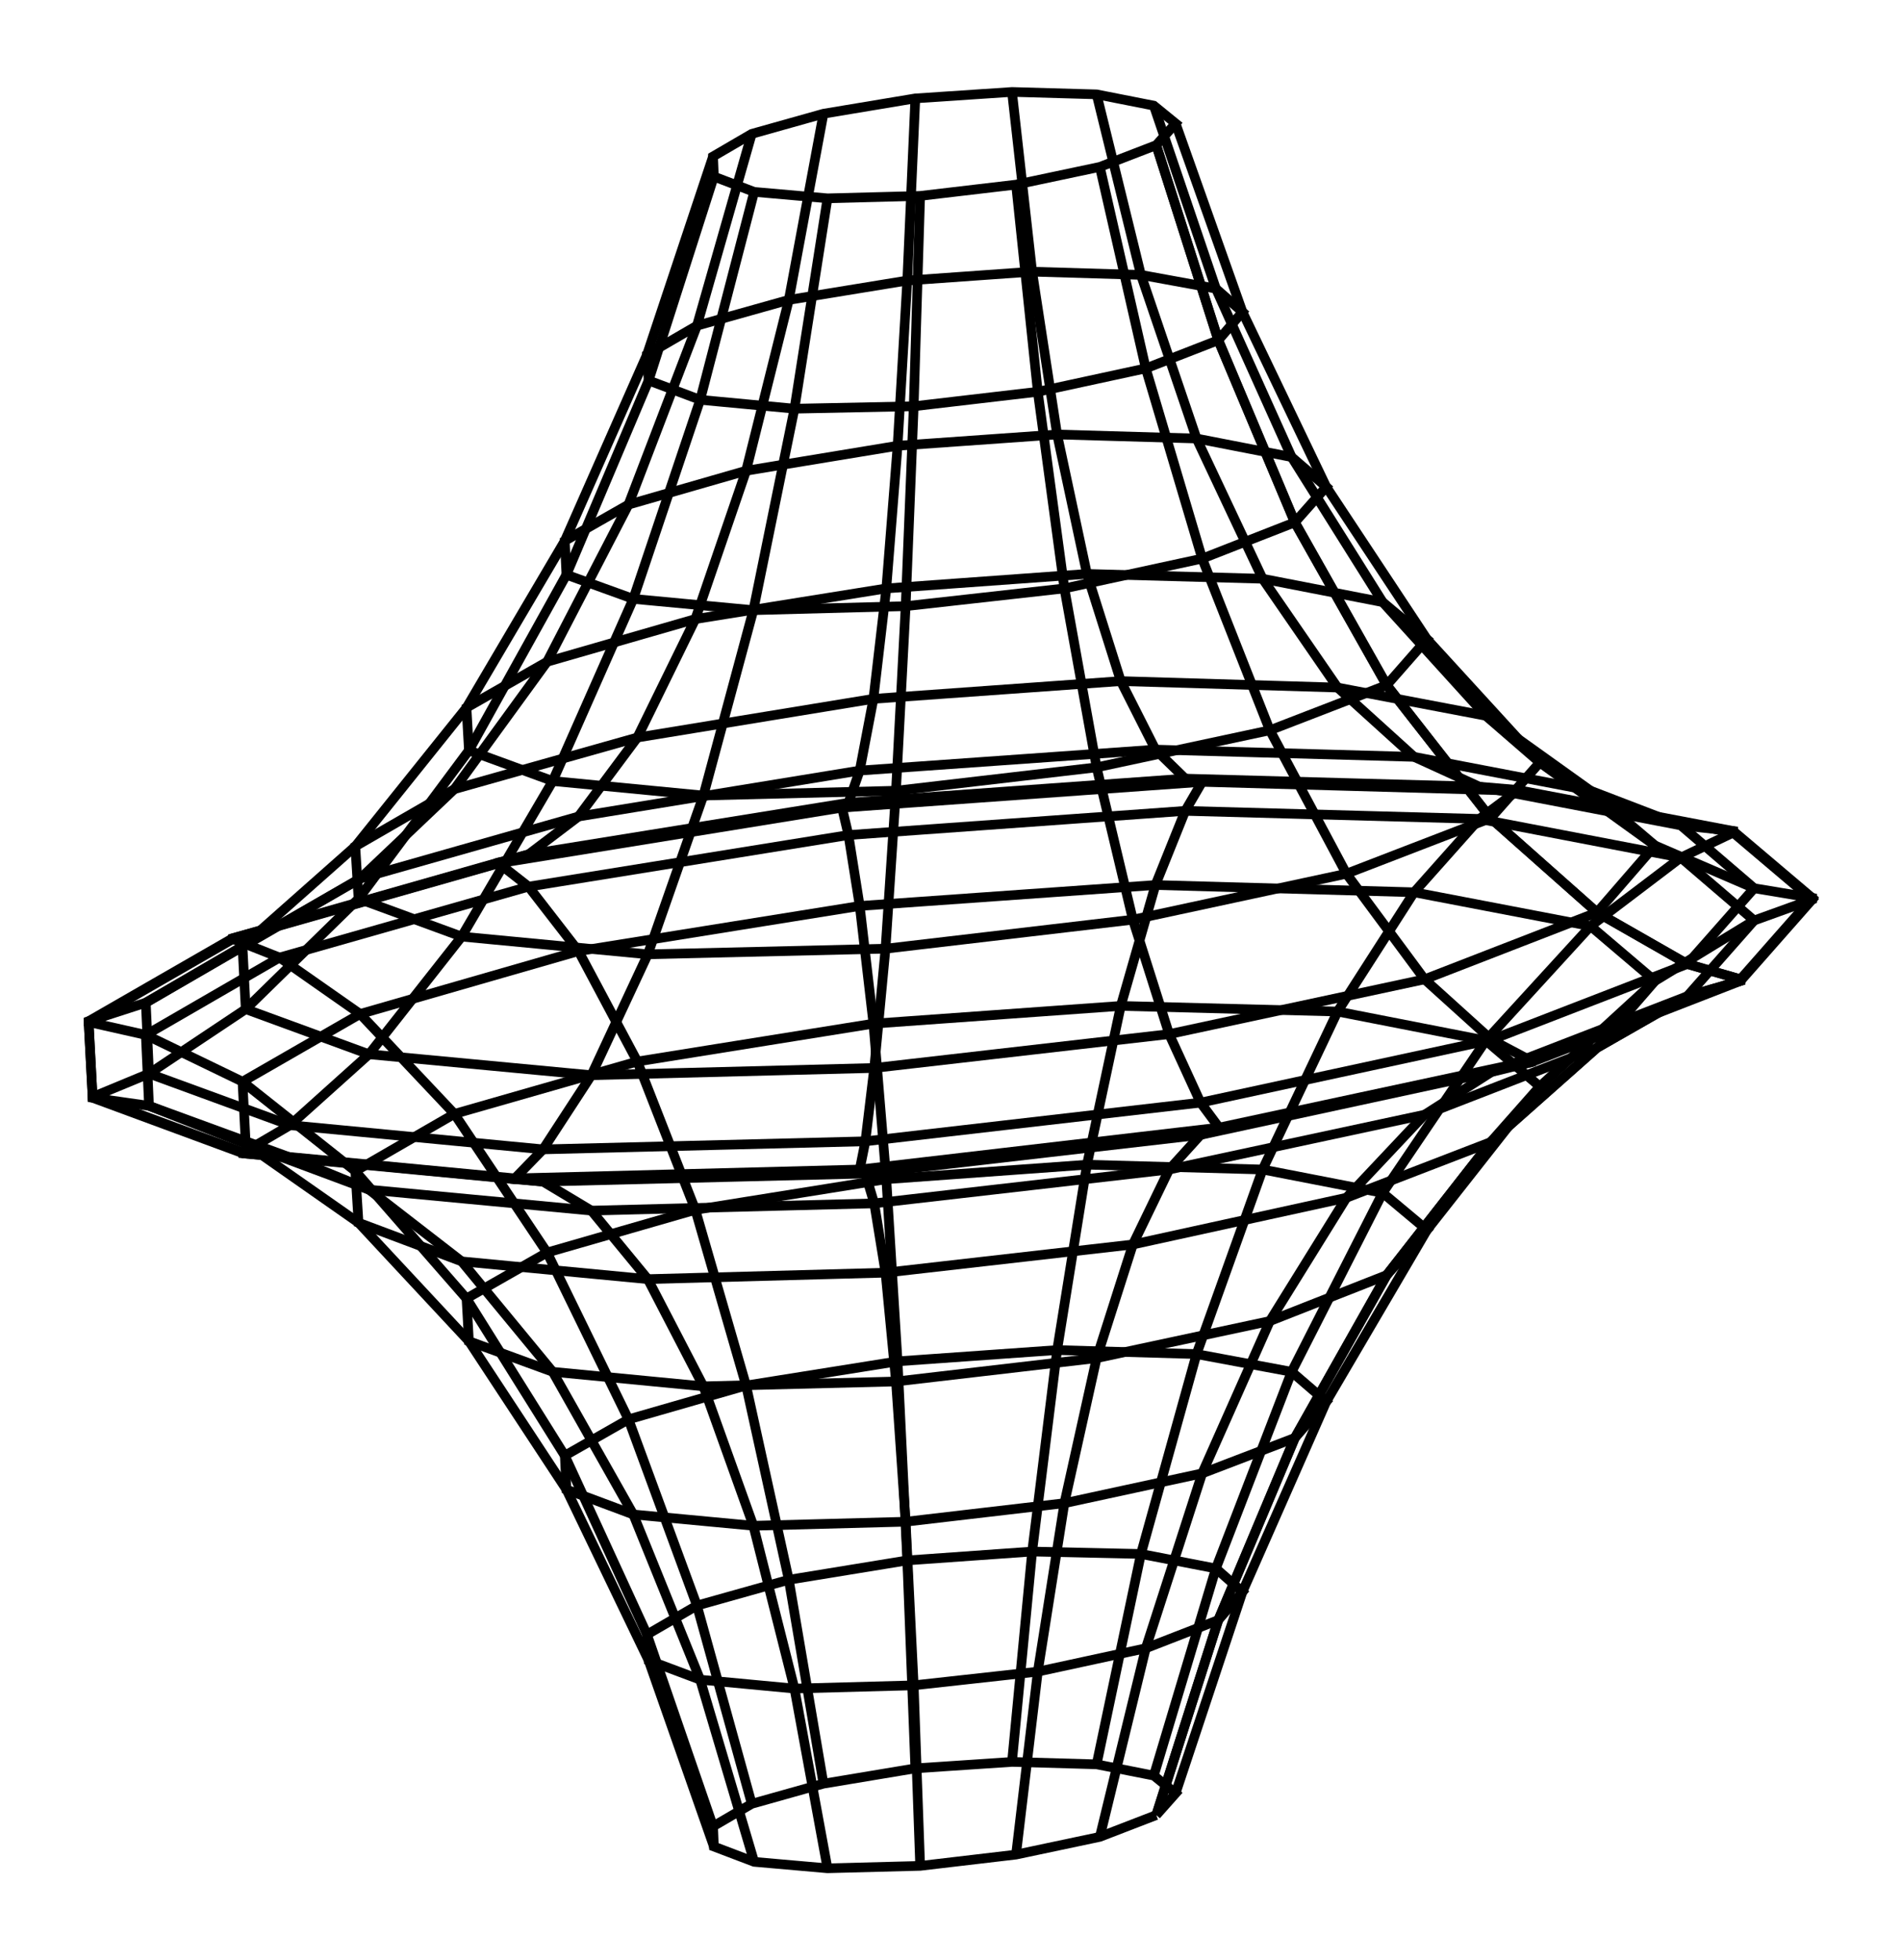 <svg xmlns="http://www.w3.org/2000/svg" width="97.0" height="100.0" viewBox="-53.035 -55.000 107.037 110.000">
<g fill="none" stroke="black" stroke-width="0.011%" transform="translate(0, 0) scale(45.37, -45.37)">
<polyline points="0.266,-1.036 0.196,-1.063 0.092,-1.085 -0.027,-1.099 -0.142,-1.102 -0.233,-1.094 -0.283,-1.075 -0.284,-1.050 -0.236,-1.022 -0.147,-0.997 -0.033,-0.978 0.087,-0.970 0.192,-0.973 0.263,-0.987 0.290,-1.009 0.266,-1.036" />
<polyline points="0.343,-0.794 0.253,-0.829 0.119,-0.858 -0.035,-0.875 -0.183,-0.879 -0.300,-0.868 -0.364,-0.844 -0.366,-0.812 -0.304,-0.776 -0.190,-0.744 -0.043,-0.720 0.112,-0.709 0.247,-0.712 0.340,-0.730 0.373,-0.759 0.343,-0.794" />
<polyline points="0.438,-0.568 0.323,-0.612 0.152,-0.649 -0.045,-0.672 -0.234,-0.677 -0.383,-0.663 -0.466,-0.632 -0.468,-0.590 -0.389,-0.545 -0.243,-0.503 -0.055,-0.473 0.143,-0.459 0.316,-0.464 0.434,-0.486 0.477,-0.523 0.438,-0.568" />
<polyline points="0.552,-0.366 0.407,-0.423 0.192,-0.469 -0.057,-0.498 -0.296,-0.504 -0.483,-0.486 -0.587,-0.448 -0.590,-0.395 -0.490,-0.338 -0.306,-0.285 -0.069,-0.247 0.180,-0.229 0.398,-0.235 0.547,-0.264 0.602,-0.310 0.552,-0.366" />
<polyline points="0.681,-0.201 0.502,-0.270 0.237,-0.328 -0.070,-0.363 -0.365,-0.371 -0.596,-0.349 -0.724,-0.301 -0.728,-0.237 -0.605,-0.166 -0.378,-0.101 -0.085,-0.054 0.222,-0.032 0.491,-0.039 0.675,-0.075 0.742,-0.132 0.681,-0.201" />
<polyline points="0.813,-0.084 0.599,-0.167 0.282,-0.235 -0.084,-0.277 -0.435,-0.286 -0.711,-0.260 -0.864,-0.203 -0.868,-0.126 -0.722,-0.042 -0.451,0.036 -0.102,0.092 0.265,0.118 0.586,0.109 0.805,0.067 0.885,-0.001 0.813,-0.084" />
<polyline points="0.925,-0.020 0.682,-0.114 0.321,-0.192 -0.095,-0.240 -0.495,-0.250 -0.809,-0.220 -0.984,-0.156 -0.988,-0.068 -0.822,0.028 -0.513,0.116 -0.116,0.180 0.302,0.210 0.667,0.200 0.917,0.152 1.008,0.074 0.925,-0.020" />
<polyline points="0.991,-0.001 0.731,-0.102 0.344,-0.185 -0.102,-0.236 -0.530,-0.247 -0.867,-0.215 -1.054,-0.146 -1.059,-0.052 -0.880,0.051 -0.550,0.145 -0.124,0.214 0.323,0.246 0.714,0.235 0.982,0.183 1.080,0.100 0.991,-0.001" />
<polyline points="0.991,0.001 0.731,-0.100 0.344,-0.183 -0.102,-0.235 -0.530,-0.246 -0.867,-0.214 -1.054,-0.145 -1.059,-0.051 -0.880,0.052 -0.550,0.146 -0.124,0.215 0.323,0.247 0.714,0.236 0.982,0.185 1.080,0.102 0.991,0.001" />
<polyline points="0.925,0.020 0.682,-0.074 0.321,-0.152 -0.095,-0.200 -0.495,-0.210 -0.809,-0.180 -0.984,-0.116 -0.988,-0.028 -0.822,0.068 -0.513,0.156 -0.116,0.220 0.302,0.250 0.667,0.240 0.917,0.192 1.008,0.114 0.925,0.020" />
<polyline points="0.813,0.084 0.599,0.001 0.282,-0.067 -0.084,-0.109 -0.435,-0.118 -0.711,-0.092 -0.864,-0.036 -0.868,0.042 -0.722,0.126 -0.451,0.203 -0.102,0.260 0.265,0.286 0.586,0.277 0.805,0.235 0.885,0.167 0.813,0.084" />
<polyline points="0.681,0.201 0.502,0.132 0.237,0.075 -0.070,0.039 -0.365,0.032 -0.596,0.054 -0.724,0.101 -0.728,0.166 -0.605,0.237 -0.378,0.301 -0.085,0.349 0.222,0.371 0.491,0.363 0.675,0.328 0.742,0.270 0.681,0.201" />
<polyline points="0.552,0.366 0.407,0.310 0.192,0.264 -0.057,0.235 -0.296,0.229 -0.483,0.247 -0.587,0.285 -0.590,0.338 -0.490,0.395 -0.306,0.448 -0.069,0.486 0.180,0.504 0.398,0.498 0.547,0.469 0.602,0.423 0.552,0.366" />
<polyline points="0.438,0.568 0.323,0.523 0.152,0.486 -0.045,0.464 -0.234,0.459 -0.383,0.473 -0.466,0.503 -0.468,0.545 -0.389,0.590 -0.243,0.632 -0.055,0.663 0.143,0.677 0.316,0.672 0.434,0.649 0.477,0.612 0.438,0.568" />
<polyline points="0.343,0.794 0.253,0.759 0.119,0.730 -0.035,0.712 -0.183,0.709 -0.300,0.720 -0.364,0.744 -0.366,0.776 -0.304,0.812 -0.190,0.844 -0.043,0.868 0.112,0.879 0.247,0.875 0.340,0.858 0.373,0.829 0.343,0.794" />
<polyline points="0.266,1.036 0.196,1.009 0.092,0.987 -0.027,0.973 -0.142,0.970 -0.233,0.978 -0.283,0.997 -0.284,1.022 -0.236,1.050 -0.147,1.075 -0.033,1.094 0.087,1.102 0.192,1.099 0.263,1.085 0.290,1.063 0.266,1.036" />
<polyline points="0.266,-1.036 0.343,-0.794 0.438,-0.568 0.552,-0.366 0.681,-0.201 0.813,-0.084 0.925,-0.020 0.991,-0.001 0.991,0.001 0.925,0.020 0.813,0.084 0.681,0.201 0.552,0.366 0.438,0.568 0.343,0.794 0.266,1.036" />
<polyline points="0.196,-1.063 0.253,-0.829 0.323,-0.612 0.407,-0.423 0.502,-0.270 0.599,-0.167 0.682,-0.114 0.731,-0.102 0.731,-0.100 0.682,-0.074 0.599,0.001 0.502,0.132 0.407,0.310 0.323,0.523 0.253,0.759 0.196,1.009" />
<polyline points="0.092,-1.085 0.119,-0.858 0.152,-0.649 0.192,-0.469 0.237,-0.328 0.282,-0.235 0.321,-0.192 0.344,-0.185 0.344,-0.183 0.321,-0.152 0.282,-0.067 0.237,0.075 0.192,0.264 0.152,0.486 0.119,0.730 0.092,0.987" />
<polyline points="-0.027,-1.099 -0.035,-0.875 -0.045,-0.672 -0.057,-0.498 -0.070,-0.363 -0.084,-0.277 -0.095,-0.240 -0.102,-0.236 -0.102,-0.235 -0.095,-0.200 -0.084,-0.109 -0.070,0.039 -0.057,0.235 -0.045,0.464 -0.035,0.712 -0.027,0.973" />
<polyline points="-0.142,-1.102 -0.183,-0.879 -0.234,-0.677 -0.296,-0.504 -0.365,-0.371 -0.435,-0.286 -0.495,-0.250 -0.530,-0.247 -0.530,-0.246 -0.495,-0.210 -0.435,-0.118 -0.365,0.032 -0.296,0.229 -0.234,0.459 -0.183,0.709 -0.142,0.970" />
<polyline points="-0.233,-1.094 -0.300,-0.868 -0.383,-0.663 -0.483,-0.486 -0.596,-0.349 -0.711,-0.260 -0.809,-0.220 -0.867,-0.215 -0.867,-0.214 -0.809,-0.180 -0.711,-0.092 -0.596,0.054 -0.483,0.247 -0.383,0.473 -0.300,0.720 -0.233,0.978" />
<polyline points="-0.283,-1.075 -0.364,-0.844 -0.466,-0.632 -0.587,-0.448 -0.724,-0.301 -0.864,-0.203 -0.984,-0.156 -1.054,-0.146 -1.054,-0.145 -0.984,-0.116 -0.864,-0.036 -0.724,0.101 -0.587,0.285 -0.466,0.503 -0.364,0.744 -0.283,0.997" />
<polyline points="-0.284,-1.050 -0.366,-0.812 -0.468,-0.590 -0.590,-0.395 -0.728,-0.237 -0.868,-0.126 -0.988,-0.068 -1.059,-0.052 -1.059,-0.051 -0.988,-0.028 -0.868,0.042 -0.728,0.166 -0.590,0.338 -0.468,0.545 -0.366,0.776 -0.284,1.022" />
<polyline points="-0.236,-1.022 -0.304,-0.776 -0.389,-0.545 -0.490,-0.338 -0.605,-0.166 -0.722,-0.042 -0.822,0.028 -0.880,0.051 -0.880,0.052 -0.822,0.068 -0.722,0.126 -0.605,0.237 -0.490,0.395 -0.389,0.590 -0.304,0.812 -0.236,1.050" />
<polyline points="-0.147,-0.997 -0.190,-0.744 -0.243,-0.503 -0.306,-0.285 -0.378,-0.101 -0.451,0.036 -0.513,0.116 -0.550,0.145 -0.550,0.146 -0.513,0.156 -0.451,0.203 -0.378,0.301 -0.306,0.448 -0.243,0.632 -0.190,0.844 -0.147,1.075" />
<polyline points="-0.033,-0.978 -0.043,-0.720 -0.055,-0.473 -0.069,-0.247 -0.085,-0.054 -0.102,0.092 -0.116,0.180 -0.124,0.214 -0.124,0.215 -0.116,0.220 -0.102,0.260 -0.085,0.349 -0.069,0.486 -0.055,0.663 -0.043,0.868 -0.033,1.094" />
<polyline points="0.087,-0.970 0.112,-0.709 0.143,-0.459 0.180,-0.229 0.222,-0.032 0.265,0.118 0.302,0.210 0.323,0.246 0.323,0.247 0.302,0.250 0.265,0.286 0.222,0.371 0.180,0.504 0.143,0.677 0.112,0.879 0.087,1.102" />
<polyline points="0.192,-0.973 0.247,-0.712 0.316,-0.464 0.398,-0.235 0.491,-0.039 0.586,0.109 0.667,0.200 0.714,0.235 0.714,0.236 0.667,0.240 0.586,0.277 0.491,0.363 0.398,0.498 0.316,0.672 0.247,0.875 0.192,1.099" />
<polyline points="0.263,-0.987 0.340,-0.730 0.434,-0.486 0.547,-0.264 0.675,-0.075 0.805,0.067 0.917,0.152 0.982,0.183 0.982,0.185 0.917,0.192 0.805,0.235 0.675,0.328 0.547,0.469 0.434,0.649 0.340,0.858 0.263,1.085" />
<polyline points="0.290,-1.009 0.373,-0.759 0.477,-0.523 0.602,-0.310 0.742,-0.132 0.885,-0.001 1.008,0.074 1.080,0.100 1.080,0.102 1.008,0.114 0.885,0.167 0.742,0.270 0.602,0.423 0.477,0.612 0.373,0.829 0.290,1.063" />
<polyline points="0.266,-1.036 0.343,-0.794 0.438,-0.568 0.552,-0.366 0.681,-0.201 0.813,-0.084 0.925,-0.020 0.991,-0.001 0.991,0.001 0.925,0.020 0.813,0.084 0.681,0.201 0.552,0.366 0.438,0.568 0.343,0.794 0.266,1.036" />
</g>
</svg>